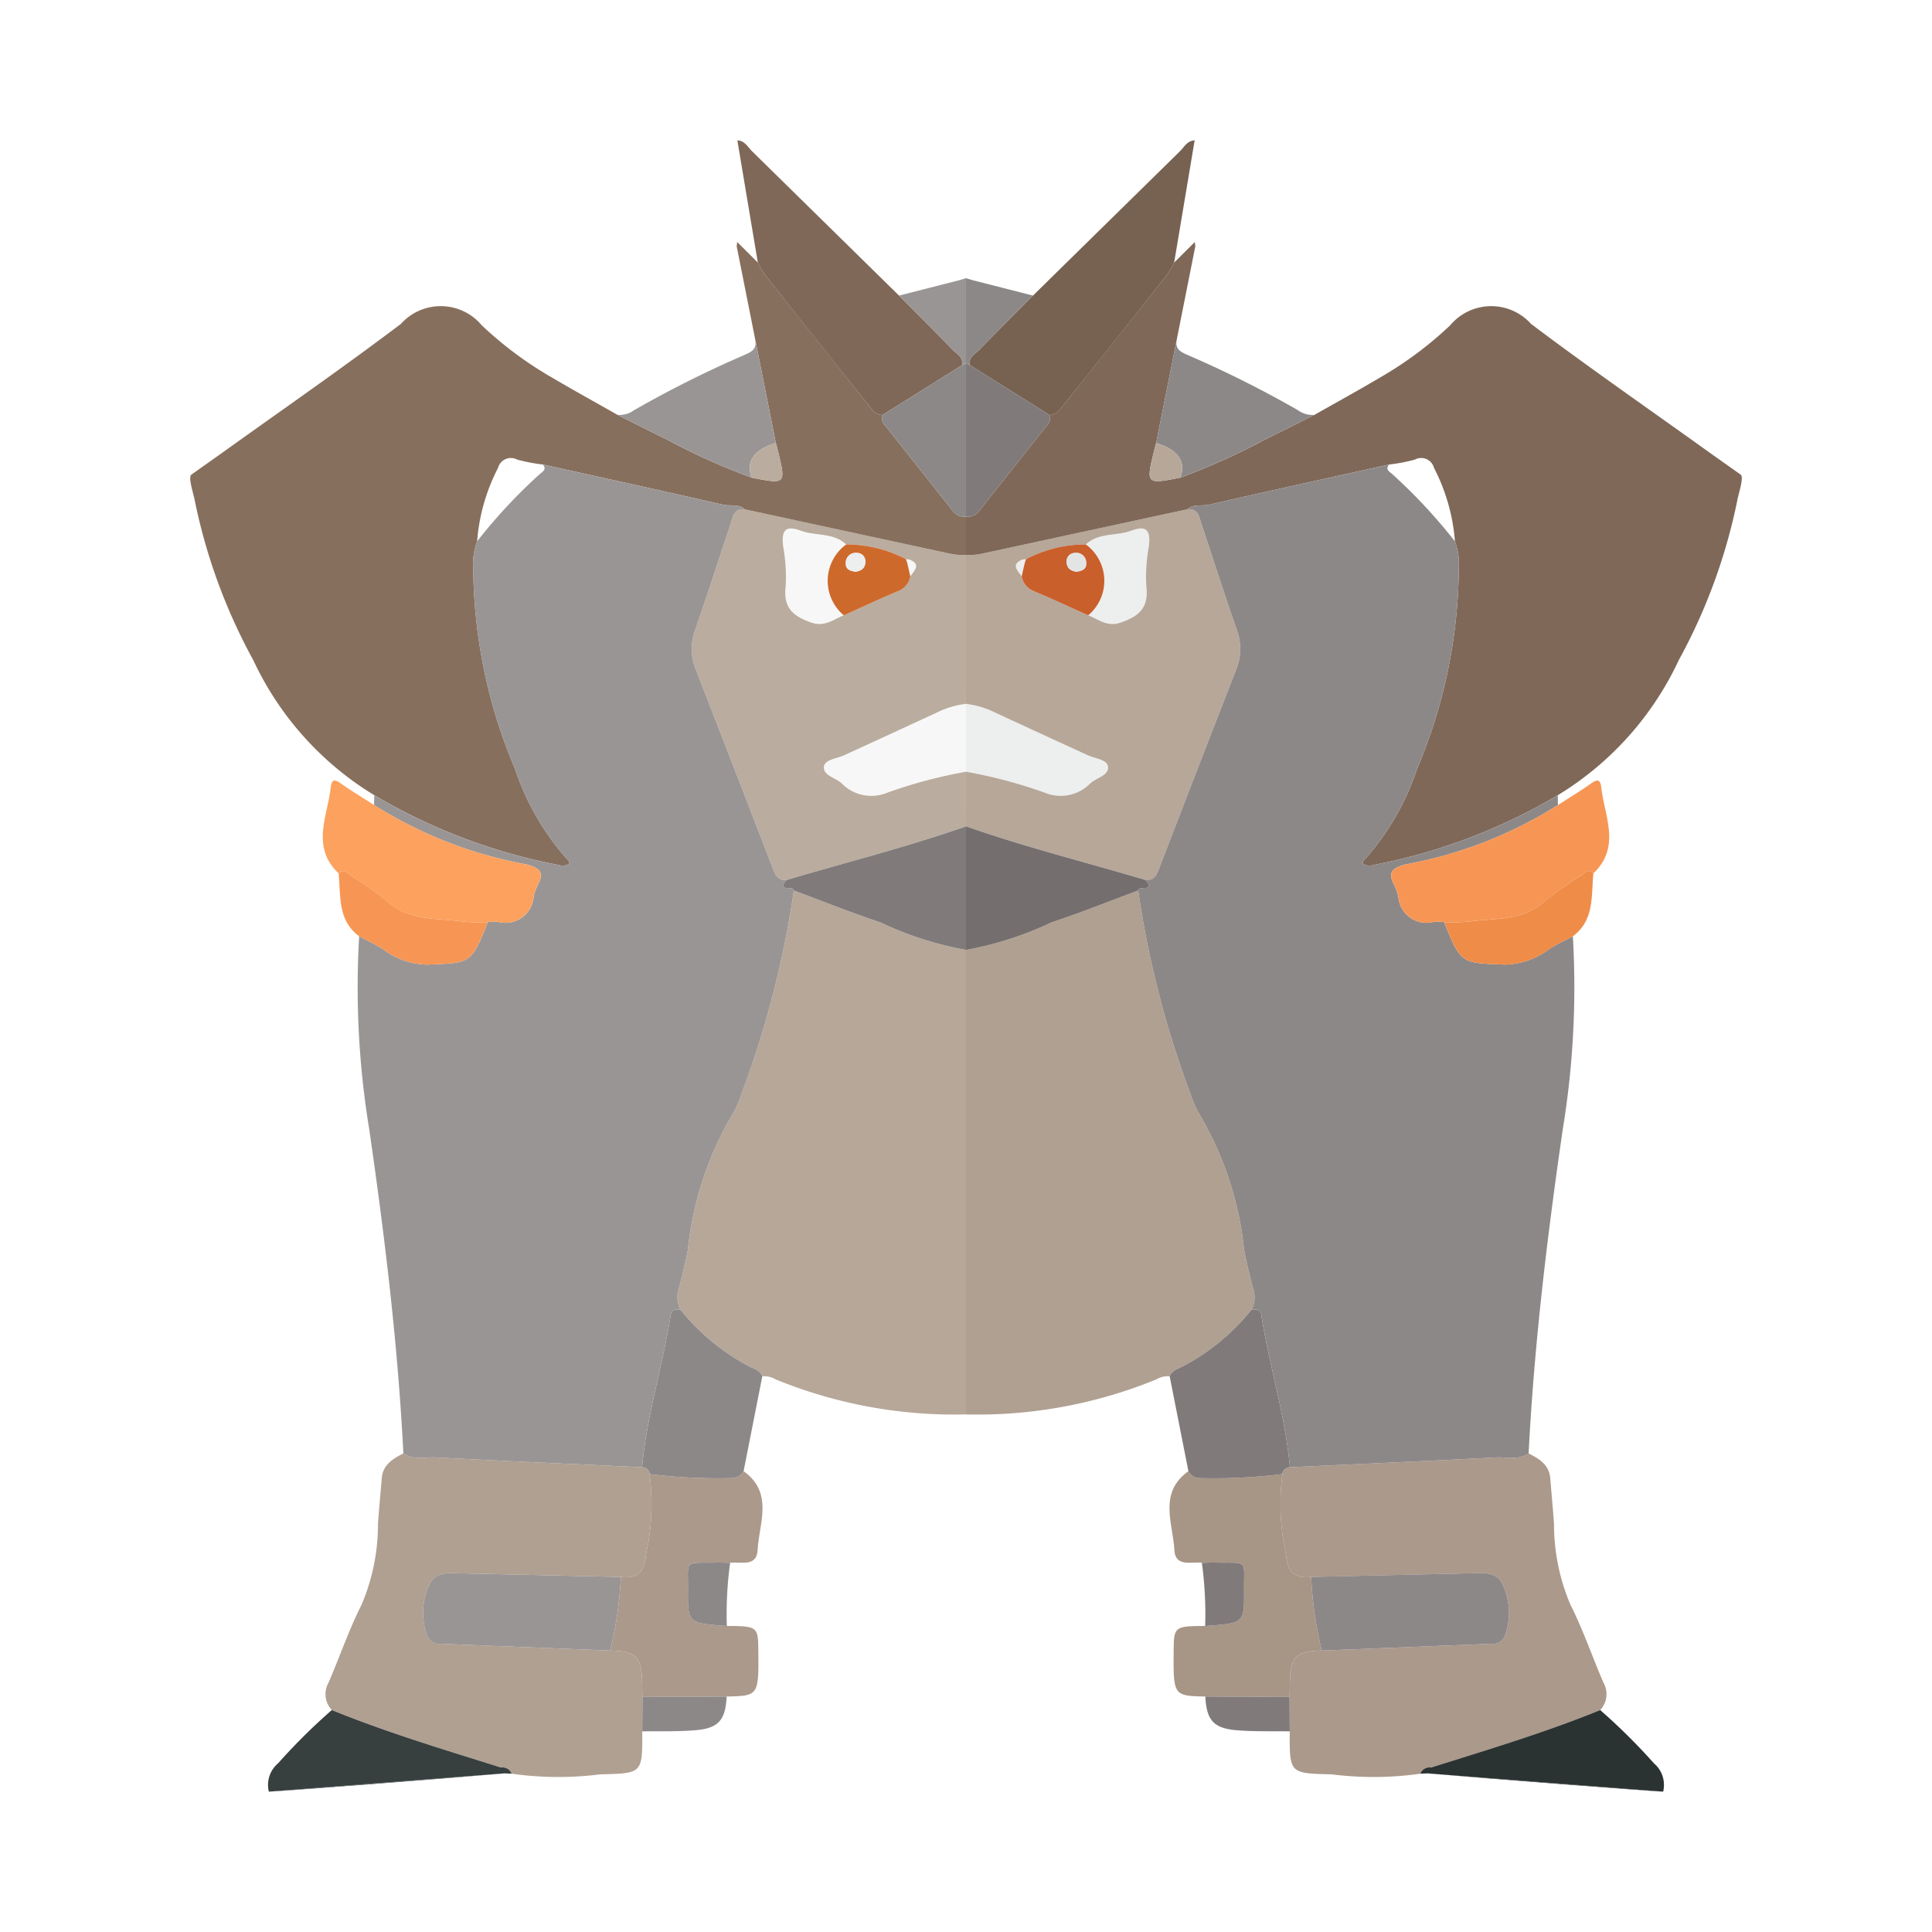 <svg xmlns="http://www.w3.org/2000/svg" width="100%" height="100%" viewBox="-2.72 -2.72 37.44 37.44"><path fill="#f7f7f7" d="M13 9.344c-.357-.124-.546-.292-.494-.703a3.344 3.344 0 00-.05-.777c-.031-.272.02-.42.338-.301.288.108.633.033.884.268a2.467 2.467 0 011.157.285l.07.007c.237.098.088.215.016.327a.377.377 0 01-.248.29c-.35.148-.694.309-1.04.464-.203.077-.367.233-.633.14zm.001 1.314H16v2.377h-2.999z"/><path fill="#baac9e" d="M14.476 12.641a.801.801 0 01-.885-.18c-.12-.11-.366-.154-.344-.326.018-.137.252-.155.393-.22q.91-.417 1.817-.837A1.682 1.682 0 0116 10.92V8.035a1.228 1.228 0 01-.295-.022q-1.997-.437-3.997-.864c-.21-.019-.225.15-.27.284-.23.687-.45 1.377-.689 2.062a1.047 1.047 0 00.015.76q.747 1.915 1.486 3.835c.05.133.094.26.273.242 1.16-.344 2.335-.636 3.477-1.04v-1.056a9.359 9.359 0 00-1.524.405zM13 9.344c-.357-.124-.546-.292-.494-.703a3.344 3.344 0 00-.05-.777c-.031-.273.02-.42.338-.301.288.108.633.032.884.268a2.467 2.467 0 011.157.285l.07.007c.237.098.088.215.016.327a.377.377 0 01-.248.29c-.35.148-.694.308-1.04.464-.203.077-.367.233-.633.14z"/><path fill="#876f5d" d="M15.742 7.182c-.43-.55-.867-1.096-1.3-1.643a.216.216 0 01-.065-.215.274.274 0 01-.2-.11q-1.037-1.307-2.076-2.612a1.786 1.786 0 01-.135-.234l-.4-.398-.01.082.364 1.83.395 1.982c.012.045.025.088.035.132.165.672.165.672-.506.54a13.138 13.138 0 01-1.662-.75c-.314-.152-.624-.31-.936-.467-.433-.246-.87-.486-1.299-.74a7.17 7.17 0 01-1.332-.996 1.037 1.037 0 00-1.566-.026C3.946 4.39 2.808 5.18 1.683 5.985c-.23.165-.462.328-.693.492-.067.048.027.325.061.485a10.993 10.993 0 001.137 3.11 6.06 6.06 0 002.345 2.618 11.095 11.095 0 003.574 1.353.253.253 0 00.193-.017c.042-.04-.03-.096-.067-.136a5.02 5.02 0 01-.971-1.704 10.143 10.143 0 01-.811-3.899 1.232 1.232 0 01.075-.516 3.717 3.717 0 01.405-1.423.258.258 0 01.373-.161 3.408 3.408 0 00.498.095c1.162.258 2.326.511 3.486.778.14.033.3-.023.421.089q1.999.431 3.997.864a1.244 1.244 0 00.295.022v-.743a.284.284 0 01-.258-.11z"/><path fill="#b6a799" d="M14.341 15.154c-.565-.187-1.118-.41-1.677-.617a19.095 19.095 0 01-1.025 3.973 1.856 1.856 0 01-.168.372 6.452 6.452 0 00-.86 2.618c-.05.255-.11.509-.178.76a.536.536 0 00.03.396 4.246 4.246 0 001.324 1.097c.098.052.216.08.266.198a.435.435 0 01.258.06A9.151 9.151 0 0016 24.69v-9.002a6.612 6.612 0 01-1.659-.534z"/><path fill="#b0a091" d="M6.216 27.77l3.096.07c.327.038.466-.11.486-.435a4.477 4.477 0 00.07-1.558.146.146 0 00-.14-.133c-1.334-.062-2.668-.121-4-.19-.211-.011-.435.058-.63-.078-.205.103-.397.217-.42.48-.024.293-.052.585-.073.878a3.988 3.988 0 01-.321 1.58c-.245.484-.42 1.002-.636 1.501a.452.452 0 00.062.534c1.07.437 2.178.767 3.279 1.114a.187.187 0 01.206.119 6.39 6.39 0 001.714.013c.822-.02.822-.013.817-.833l.003-.667-.005-.272c-.011-.51-.115-.616-.618-.627l-3.294-.131a.243.243 0 01-.25-.143A1.295 1.295 0 015.594 28c.12-.274.384-.235.623-.229z"/><path fill="#ab998b" d="M9.312 27.84c.327.038.466-.109.486-.436a4.474 4.474 0 00.07-1.557 10.918 10.918 0 001.474.08c.137-.002.271.008.348-.137.584.419.302 1.002.272 1.526-.02.34-.327.222-.533.249-.09-.002-.182-.005-.272-.003-.636.01-.54-.075-.545.537-.005.637-.001.637.753.691.586.001.607.016.61.453.009.9.009.9-.613.914l-1.633.008-.005-.273c-.011-.51-.115-.615-.618-.626a7.64 7.64 0 00.206-1.426z"/><path fill="#8d8888" d="M11.69 25.79c-.077.145-.21.135-.348.137a10.918 10.918 0 01-1.473-.08.146.146 0 00-.142-.133.245.245 0 01-.001-.034c.093-.992.4-1.943.552-2.924.017-.11.105-.1.185-.1a4.247 4.247 0 001.324 1.097c.098.051.216.08.266.198zm-1.96 4.375l1.632-.008c-.023.451-.154.613-.595.652-.345.03-.694.017-1.041.023zm1.635-1.375c-.754-.054-.758-.054-.753-.69.005-.613-.09-.527.545-.538.09-.002.181.002.272.003a7.419 7.419 0 00-.064 1.225z"/><path fill="#373f3f" d="M7.056 31.646L2.49 32c.137 0 3.454-.256 4.566-.354z"/><path fill="#373f3f" d="M6.989 31.533c-1.101-.347-2.208-.677-3.279-1.114a11.682 11.682 0 00-1.04 1.031.548.548 0 00-.18.55l4.566-.354.139.006a.187.187 0 00-.206-.119z"/><path fill="#9a9595" d="M10.463 22.656c-.08 0-.168-.01-.185.1-.152.98-.459 1.932-.552 2.924a.245.245 0 00.001.034c-1.333-.062-2.667-.121-4-.19-.21-.011-.434.058-.63-.078-.107-2.108-.36-4.2-.663-6.29a16.978 16.978 0 01-.194-3.733c.15.08.303.152.447.24a1.478 1.478 0 00.87.31c.848-.033.85-.011 1.177-.824a1.125 1.125 0 01.203-.004.546.546 0 00.684-.488.95.95 0 01.08-.223c.126-.245.054-.327-.217-.402a8.312 8.312 0 01-2.955-1.151l.003-.19a11.094 11.094 0 003.574 1.352.256.256 0 00.193-.017c.042-.04-.03-.096-.067-.136a5.021 5.021 0 01-.971-1.704 10.143 10.143 0 01-.811-3.899 1.23 1.23 0 01.075-.516 10.473 10.473 0 011.214-1.303c.058-.05.14-.09.062-.185 1.162.257 2.326.51 3.486.777.14.033.3-.023.421.09-.21-.02-.225.15-.27.283-.23.687-.45 1.377-.689 2.062a1.047 1.047 0 00.015.76q.747 1.916 1.486 3.835c.05.133.094.26.273.242-.21.246.146.1.141.205a19.092 19.092 0 01-1.025 3.973 1.864 1.864 0 01-.168.372 6.45 6.45 0 00-.86 2.618c-.05.255-.11.509-.178.76a.536.536 0 00.03.396z"/><path fill="#fca15e" d="M4.53 12.881a8.312 8.312 0 002.954 1.151c.271.075.343.157.216.402a.95.95 0 00-.08.223.546.546 0 01-.683.488 1.128 1.128 0 00-.204.004 3.563 3.563 0 01-.474-.009c-.503-.074-1.04-.004-1.47-.389a6.442 6.442 0 00-.715-.508c-.066-.044-.136-.14-.232-.038-.54-.513-.215-1.104-.152-1.671.016-.144.07-.162.191-.075.21.15.432.282.648.422z"/><path fill="#f79654" d="M3.842 14.205c.096-.102.166-.006.232.038a6.442 6.442 0 01.716.508c.43.385.966.315 1.469.39a3.563 3.563 0 00.474.008c-.327.813-.328.79-1.176.825a1.478 1.478 0 01-.87-.31c-.144-.089-.298-.161-.447-.24-.422-.313-.354-.784-.398-1.22z"/><path fill="#7f6858" d="M15.74 4.057c-.343-.352-.692-.7-1.038-1.049L11.859.216c-.085-.083-.146-.21-.29-.216l.397 2.368a1.775 1.775 0 00.135.234q1.036 1.308 2.076 2.612a.275.275 0 00.2.11l1.55-.97c.024-.153-.105-.214-.187-.297z"/><path fill="#9a9595" d="M9.246 5.32a.479.479 0 00.32-.09 21.13 21.13 0 012.126-1.065c.13-.057.253-.106.228-.283l.395 1.983c-.425.132-.58.353-.471.67a13.081 13.081 0 01-1.662-.75c-.314-.151-.624-.31-.936-.466z"/><path fill="#8d8888" d="M15.927 4.354l-1.55.97a.216.216 0 00.065.215c.433.548.87 1.092 1.3 1.643a.284.284 0 00.258.11V4.326z"/><path fill="#baac9e" d="M11.844 6.536c-.108-.318.046-.539.47-.671.013.043.026.087.036.13.165.673.165.673-.506.54z"/><path fill="#9a9595" d="M15.87 2.71q-.583.15-1.168.298c.346.35.695.696 1.038 1.049.082.083.21.144.187.297L16 4.326V2.672c-.043.009-.086.027-.13.038z"/><path fill="#807a7a" d="M12.523 14.332c-.21.246.146.1.141.205.559.207 1.112.43 1.677.617a6.612 6.612 0 001.659.534v-2.395c-1.142.403-2.318.695-3.477 1.04z"/><path fill="#9a9595" d="M9.312 27.84a7.64 7.64 0 01-.206 1.426l-3.294-.131a.243.243 0 01-.25-.143A1.295 1.295 0 015.594 28c.12-.274.384-.235.623-.23l3.096.07z"/><path fill="#ce692c" d="M13.632 9.204a.872.872 0 01.046-1.373 2.467 2.467 0 011.157.285l.024.063.062.271a.377.377 0 01-.248.29c-.35.148-.694.308-1.04.464zm.228-.845c.103-.014.186-.063.19-.187a.162.162 0 00-.163-.177.192.192 0 00-.216.204c-.004.113.084.147.19.16z"/><path fill="#edeeee" d="M13.86 8.359c-.105-.013-.193-.047-.19-.16a.192.192 0 01.217-.204.162.162 0 01.163.177c-.004.124-.087.173-.19.187zm4.508.845c-.347-.155-.691-.316-1.041-.463a.377.377 0 01-.248-.29c-.072-.113-.22-.23.015-.328l.071-.007a2.467 2.467 0 011.157-.285c.25-.235.596-.16.884-.268.319-.12.37.029.338.3a3.344 3.344 0 00-.05.778c.052.411-.137.58-.494.703-.266.093-.43-.063-.632-.14zm.631 3.831h-3v-2.377h3z"/><path fill="#b6a799" d="M16 12.236v1.057c1.142.403 2.318.695 3.477 1.04.18.017.222-.11.273-.243q.74-1.919 1.486-3.835a1.047 1.047 0 00.015-.76c-.238-.685-.46-1.375-.69-2.062-.044-.134-.06-.303-.269-.284q-1.999.43-3.997.864a1.228 1.228 0 01-.295.022v2.885a1.682 1.682 0 01.543.158q.907.421 1.817.837c.141.065.375.084.393.22.022.172-.223.216-.344.326a.801.801 0 01-.885.18A9.359 9.359 0 0016 12.236zm2.368-3.032c-.347-.155-.691-.316-1.041-.463a.377.377 0 01-.248-.29c-.072-.113-.22-.23.015-.328l.071-.007a2.467 2.467 0 011.157-.285c.25-.235.596-.16.884-.268.319-.12.37.029.338.3a3.344 3.344 0 00-.05.778c.052.411-.137.58-.494.703-.266.093-.43-.063-.632-.14z"/><path fill="#7f6858" d="M16.258 7.182c.43-.55.867-1.096 1.3-1.643a.216.216 0 00.065-.215.274.274 0 00.2-.11q1.037-1.307 2.076-2.612a1.786 1.786 0 00.135-.234l.4-.398.01.082-.364 1.83-.395 1.982c-.012.045-.025.088-.035.132-.165.672-.165.672.506.54a13.138 13.138 0 001.662-.75c.314-.152.624-.31.936-.467.433-.246.87-.486 1.299-.74a7.169 7.169 0 001.332-.997 1.037 1.037 0 011.565-.025c1.105.833 2.243 1.622 3.368 2.428.23.165.462.328.693.492.067.048-.028.325-.061.485a10.993 10.993 0 01-1.137 3.11 6.06 6.06 0 01-2.345 2.618 11.095 11.095 0 01-3.574 1.353.253.253 0 01-.193-.017c-.042-.04.03-.096.067-.136a5.02 5.02 0 00.971-1.704 10.143 10.143 0 00.811-3.899 1.232 1.232 0 00-.075-.516 3.717 3.717 0 00-.405-1.423.258.258 0 00-.373-.161 3.408 3.408 0 01-.498.095c-1.162.258-2.326.511-3.486.778-.14.033-.3-.023-.421.089q-1.999.431-3.997.864a1.244 1.244 0 01-.295.022v-.743a.284.284 0 00.258-.11z"/><path fill="#b0a091" d="M17.659 15.154c.565-.187 1.118-.41 1.677-.617a19.095 19.095 0 001.025 3.973 1.856 1.856 0 00.168.372 6.452 6.452 0 01.86 2.618c.05.255.11.509.178.76a.536.536 0 01-.03.396 4.246 4.246 0 01-1.324 1.097c-.098.052-.216.08-.266.198a.435.435 0 00-.258.06A9.151 9.151 0 0116 24.69v-9.002a6.612 6.612 0 001.659-.534z"/><path fill="#ab998b" d="M25.784 27.77l-3.096.07c-.327.038-.466-.11-.486-.435a4.477 4.477 0 01-.07-1.558.146.146 0 01.14-.133c1.334-.062 2.668-.121 4-.19.211-.011.435.058.63-.078.205.103.397.217.42.48.024.293.052.585.073.878a3.988 3.988 0 00.321 1.58c.245.484.42 1.002.636 1.501a.452.452 0 01-.062.534c-1.07.437-2.178.767-3.279 1.114a.187.187 0 00-.206.119 6.39 6.39 0 01-1.714.013c-.822-.02-.822-.013-.817-.833l-.003-.667.005-.272c.011-.51.115-.616.618-.627l3.294-.131a.243.243 0 00.25-.143 1.295 1.295 0 00-.031-.993c-.12-.274-.384-.235-.623-.229z"/><path fill="#a79586" d="M22.688 27.84c-.327.038-.466-.109-.486-.436a4.474 4.474 0 01-.07-1.557 10.918 10.918 0 01-1.474.08c-.137-.002-.271.008-.348-.137-.584.419-.302 1.002-.272 1.526.02.34.327.222.533.249.09-.002.182-.005.272-.003.636.01.54-.075.545.537.005.637.001.637-.753.691-.586.001-.607.016-.61.453-.009.9-.009.9.613.914l1.633.008.005-.273c.011-.51.115-.615.618-.626a7.64 7.64 0 01-.206-1.426z"/><path fill="#807a7a" d="M20.31 25.79c.077.145.21.135.348.137a10.918 10.918 0 001.473-.08.146.146 0 01.142-.133.245.245 0 00.001-.034c-.093-.992-.4-1.943-.552-2.924-.017-.11-.105-.1-.185-.1a4.247 4.247 0 01-1.324 1.097c-.098.051-.216.08-.266.198zm1.96 4.375l-1.632-.008c.023.451.154.613.595.652.345.03.694.017 1.041.023zm-1.635-1.375c.754-.054.758-.054.753-.69-.005-.613.09-.527-.545-.538-.09-.002-.181.002-.272.003a7.419 7.419 0 01.064 1.225z"/><path fill="#2b3332" d="M24.944 31.646L29.51 32c-.137 0-3.454-.256-4.566-.354z"/><path fill="#2b3332" d="M25.011 31.533c1.101-.347 2.208-.677 3.279-1.114a11.682 11.682 0 011.04 1.031.548.548 0 01.18.55l-4.566-.354-.139.006a.187.187 0 01.206-.119z"/><path fill="#8d8888" d="M21.537 22.656c.08 0 .168-.01.185.1.152.98.459 1.932.552 2.924a.245.245 0 01-.001.034c1.333-.062 2.667-.121 4-.19.21-.011.434.058.63-.078.107-2.108.36-4.2.663-6.29a16.978 16.978 0 00.194-3.733c-.15.08-.303.152-.447.24a1.478 1.478 0 01-.87.31c-.848-.033-.85-.011-1.177-.824a1.125 1.125 0 00-.203-.004.546.546 0 01-.684-.488.95.95 0 00-.08-.223c-.126-.245-.054-.327.217-.402a8.312 8.312 0 002.955-1.151l-.003-.19a11.094 11.094 0 01-3.574 1.352.256.256 0 01-.193-.017c-.042-.04.03-.096.067-.136a5.021 5.021 0 00.971-1.704 10.143 10.143 0 00.811-3.9 1.23 1.23 0 00-.075-.515 10.473 10.473 0 00-1.214-1.303c-.058-.05-.14-.09-.062-.185-1.162.257-2.326.51-3.486.777-.14.033-.3-.023-.421.09.21-.02.225.15.27.283.23.687.45 1.377.689 2.062a1.047 1.047 0 01-.015.76q-.747 1.916-1.486 3.835c-.05.133-.094.26-.273.242.21.246-.146.1-.141.205a19.092 19.092 0 001.025 3.973 1.864 1.864 0 00.168.372 6.45 6.45 0 01.86 2.618c.05.255.11.509.178.76a.536.536 0 01-.03.396z"/><path fill="#f79654" d="M27.47 12.881a8.312 8.312 0 01-2.954 1.151c-.271.075-.343.157-.216.402a.95.95 0 01.08.223.546.546 0 00.683.488 1.128 1.128 0 01.204.004 3.563 3.563 0 00.474-.009c.503-.074 1.04-.004 1.47-.389a6.442 6.442 0 01.715-.508c.066-.044.136-.14.232-.038.54-.513.215-1.104.152-1.671-.016-.144-.07-.162-.191-.075-.21.15-.432.282-.648.422z"/><path fill="#ef8c48" d="M28.158 14.205c-.096-.102-.166-.006-.232.038a6.442 6.442 0 00-.716.508c-.43.385-.966.315-1.469.39a3.563 3.563 0 01-.474.008c.327.813.328.79 1.176.825a1.478 1.478 0 00.87-.31c.144-.089.298-.161.447-.24.422-.313.354-.784.398-1.22z"/><path fill="#776151" d="M16.26 4.057c.343-.352.692-.7 1.038-1.049L20.141.216c.085-.083.146-.21.29-.216l-.397 2.368a1.775 1.775 0 01-.135.234q-1.036 1.308-2.076 2.612a.275.275 0 01-.2.11l-1.55-.97c-.024-.153.105-.214.187-.297z"/><path fill="#8d8888" d="M22.754 5.32a.479.479 0 01-.32-.09 21.13 21.13 0 00-2.126-1.065c-.13-.057-.253-.106-.228-.283l-.395 1.983c.425.132.58.353.471.67a13.081 13.081 0 001.662-.75c.314-.151.624-.31.936-.466z"/><path fill="#807a7a" d="M16.073 4.354l1.55.97a.216.216 0 01-.065.215c-.433.548-.87 1.092-1.3 1.643a.284.284 0 01-.258.11V4.326z"/><path fill="#b6a799" d="M20.156 6.536c.109-.318-.046-.539-.47-.671a2.098 2.098 0 00-.036.13c-.165.673-.165.673.506.54z"/><path fill="#8d8888" d="M16.13 2.71q.583.15 1.168.298c-.346.35-.695.696-1.038 1.049-.082.083-.21.144-.187.297L16 4.326V2.672c.043.009.086.027.13.038z"/><path fill="#746e6e" d="M19.477 14.332c.21.246-.146.1-.141.205-.559.207-1.112.43-1.677.617a6.612 6.612 0 01-1.659.534v-2.395c1.142.403 2.318.695 3.477 1.04z"/><path fill="#8d8888" d="M22.688 27.84a7.64 7.64 0 00.206 1.426l3.294-.131a.243.243 0 00.25-.143 1.295 1.295 0 00-.031-.993c-.12-.274-.384-.235-.623-.23l-3.096.07z"/><path fill="#c95f2b" d="M17.327 8.74a.377.377 0 01-.248-.29l.062-.27.024-.064a2.467 2.467 0 011.157-.285.872.872 0 01.046 1.373c-.347-.156-.691-.316-1.041-.463zm1.002-.54a.192.192 0 00-.216-.205.162.162 0 00-.163.177c.004.124.087.173.19.187.105-.013.193-.047.19-.16z"/><path fill="#e3e5e5" d="M18.14 8.359c.105-.013.193-.047.19-.16a.192.192 0 00-.217-.204.162.162 0 00-.163.177c.004.124.087.173.19.187z"/></svg>